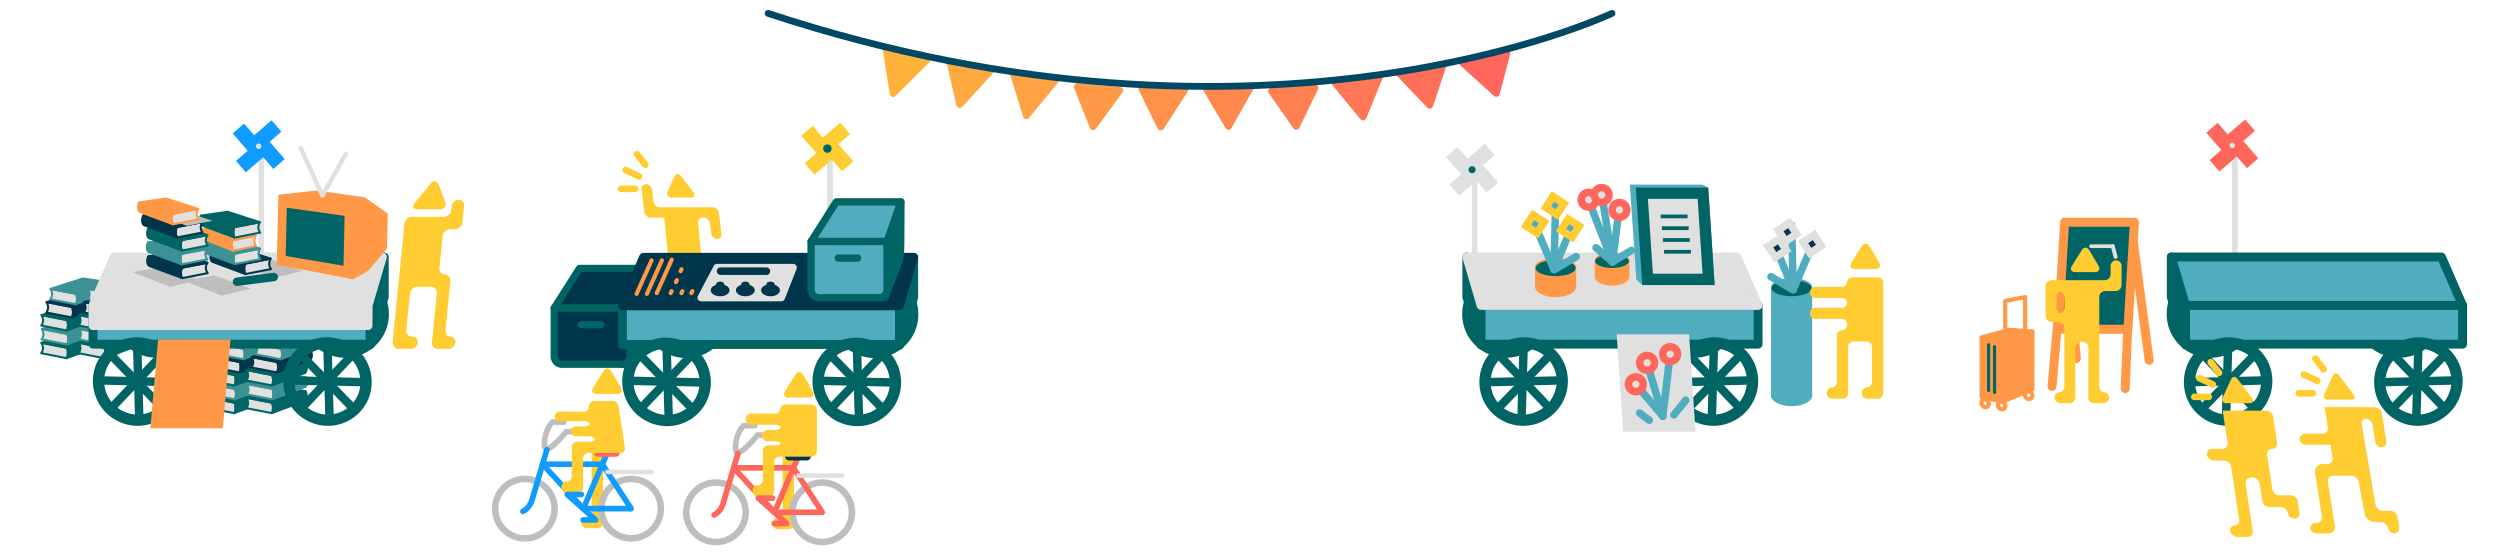 <svg id="圖層_1" data-name="圖層 1" xmlns="http://www.w3.org/2000/svg" viewBox="0 0 1327.23 295.74"><defs><style>.cls-1{fill:#ff665c;}.cls-1,.cls-45,.cls-47,.cls-62,.cls-64{stroke:#ff665c;}.cls-1,.cls-10,.cls-11,.cls-13,.cls-14,.cls-15,.cls-16,.cls-19,.cls-2,.cls-20,.cls-21,.cls-22,.cls-23,.cls-24,.cls-25,.cls-26,.cls-28,.cls-29,.cls-3,.cls-30,.cls-31,.cls-32,.cls-33,.cls-34,.cls-37,.cls-39,.cls-4,.cls-40,.cls-41,.cls-42,.cls-44,.cls-46,.cls-47,.cls-5,.cls-51,.cls-52,.cls-53,.cls-54,.cls-55,.cls-56,.cls-57,.cls-58,.cls-59,.cls-6,.cls-60,.cls-61,.cls-62,.cls-63,.cls-64,.cls-65,.cls-7,.cls-8,.cls-9{stroke-linecap:round;}.cls-1,.cls-10,.cls-11,.cls-13,.cls-14,.cls-15,.cls-16,.cls-17,.cls-19,.cls-2,.cls-20,.cls-21,.cls-22,.cls-23,.cls-25,.cls-26,.cls-29,.cls-3,.cls-30,.cls-31,.cls-32,.cls-33,.cls-34,.cls-35,.cls-37,.cls-39,.cls-4,.cls-40,.cls-41,.cls-42,.cls-44,.cls-45,.cls-5,.cls-50,.cls-53,.cls-54,.cls-55,.cls-56,.cls-59,.cls-6,.cls-60,.cls-61,.cls-62,.cls-63,.cls-64,.cls-65,.cls-7,.cls-8,.cls-9{stroke-linejoin:round;}.cls-1,.cls-10,.cls-11,.cls-2,.cls-5,.cls-7,.cls-8,.cls-9{stroke-width:3.62px;}.cls-2{fill:#ff6f58;stroke:#ff6f58;}.cls-3{fill:#f75;stroke:#f75;stroke-width:3.62px;}.cls-4{fill:#ff8051;stroke:#ff8051;}.cls-4,.cls-6{stroke-width:3.62px;}.cls-5{fill:#ff884e;stroke:#ff884e;}.cls-6{fill:#ff914a;stroke:#ff914a;}.cls-15,.cls-40,.cls-42,.cls-43,.cls-54,.cls-7{fill:#ff9947;}.cls-24,.cls-39,.cls-40,.cls-41,.cls-42,.cls-53,.cls-54,.cls-56,.cls-7{stroke:#ff9947;}.cls-8{fill:#ffa243;stroke:#ffa243;}.cls-9{fill:#ffaa40;stroke:#ffaa40;}.cls-10{fill:#ffb33c;stroke:#ffb33c;}.cls-11,.cls-17,.cls-19,.cls-20,.cls-24,.cls-28,.cls-35,.cls-44,.cls-45,.cls-46,.cls-49,.cls-50,.cls-53,.cls-55,.cls-57,.cls-58,.cls-59,.cls-60,.cls-61,.cls-62,.cls-63,.cls-64,.cls-65{fill:none;}.cls-11{stroke:#004864;}.cls-12{fill:#ffcd32;}.cls-13,.cls-18,.cls-21,.cls-30,.cls-56{fill:#006464;}.cls-13,.cls-14,.cls-15,.cls-19,.cls-20,.cls-21,.cls-22,.cls-26,.cls-29,.cls-30,.cls-49,.cls-55{stroke:#006464;}.cls-13,.cls-14,.cls-15,.cls-26{stroke-width:3.86px;}.cls-14,.cls-16,.cls-23,.cls-27,.cls-34,.cls-52{fill:#00364b;}.cls-16,.cls-25,.cls-37,.cls-44,.cls-50,.cls-52,.cls-57,.cls-58,.cls-63{stroke:#e0e0e0;}.cls-16,.cls-59,.cls-61,.cls-64{stroke-width:3px;}.cls-17,.cls-51{stroke:#ffcd32;}.cls-17,.cls-35,.cls-45,.cls-50{stroke-linecap:square;stroke-width:8px;}.cls-19{stroke-width:5.97px;}.cls-20{stroke-width:4.48px;}.cls-21,.cls-22,.cls-23,.cls-37{stroke-width:4.73px;}.cls-22,.cls-26,.cls-48,.cls-51{fill:#50adc0;}.cls-23,.cls-28,.cls-33,.cls-34,.cls-65{stroke:#00364b;}.cls-24,.cls-28,.cls-46,.cls-47,.cls-49,.cls-51,.cls-52,.cls-57,.cls-58{stroke-miterlimit:10;}.cls-24{stroke-width:2.21px;}.cls-25,.cls-29,.cls-31,.cls-33,.cls-36,.cls-37,.cls-39,.cls-41,.cls-47{fill:#e0e0e0;}.cls-25{stroke-width:3.88px;}.cls-28,.cls-46,.cls-47,.cls-51,.cls-52{stroke-width:4px;}.cls-29,.cls-30,.cls-31,.cls-32,.cls-33,.cls-34,.cls-41,.cls-42{stroke-width:1.1px;}.cls-31,.cls-32{stroke:#3c9195;}.cls-32{fill:#3c9195;}.cls-35,.cls-61{stroke:#0f9bff;}.cls-38{fill:#bebebe;}.cls-39,.cls-40{stroke-width:1.05px;}.cls-44{stroke-width:2.42px;}.cls-46{stroke:#50adc0;}.cls-49,.cls-58{stroke-width:2px;}.cls-53{stroke-width:2.23px;}.cls-54{stroke-width:2.29px;}.cls-55{stroke-width:1.7px;}.cls-56{stroke-width:4.77px;}.cls-57{stroke-width:2.12px;}.cls-59,.cls-60{stroke:#bebebe;}.cls-60{stroke-width:3.49px;}.cls-62,.cls-65{stroke-width:4.24px;}.cls-63{stroke-width:2.42px;}</style></defs><title>Rethink Taiwan_Landing page animation 4</title><polygon class="cls-1" points="800.03 28.13 794.39 49.59 776.55 33.45 800.03 28.13"/><polygon class="cls-2" points="766.08 34.75 759.03 55.86 742.76 38.87 766.08 34.75"/><polygon class="cls-3" points="732.14 41.38 723.66 62.14 708.96 44.29 732.14 41.38"/><polygon class="cls-4" points="698.06 46.68 688.17 67.09 675.03 48.38 698.06 46.68"/><polygon class="cls-5" points="663.5 47.05 652.19 67.1 640.62 47.55 663.5 47.05"/><polygon class="cls-6" points="628.95 47.77 616.22 67.47 606.21 47.06 628.95 47.77"/><polygon class="cls-7" points="594.47 47.95 580.32 67.3 571.88 46.04 594.47 47.95"/><polygon class="cls-8" points="560.49 42.42 544.92 61.42 538.05 39.3 560.49 42.42"/><polygon class="cls-9" points="526.52 36.89 509.53 55.53 504.23 32.57 526.52 36.89"/><polygon class="cls-10" points="492.55 31.36 474.14 49.65 470.4 25.83 492.55 31.36"/><path class="cls-11" d="M855.78,7.1s-183.13,87.26-448,0"/><path class="cls-12" d="M357.9,93.89c.82-1.83,2.47-2,3.68-.42l6.48,8.55c1.21,1.59.56,2.9-1.44,2.9h-10a2.19,2.19,0,0,1-2.15-3.32Z"/><path class="cls-12" d="M352.64,115.54H345.4a3.5,3.5,0,0,1-3.38-3l-1.43-11.8a2.51,2.51,0,0,1,2.39-3,3.4,3.4,0,0,1,3.15,3L347,107a3.55,3.55,0,0,0,3.41,3h27.86a3.51,3.51,0,0,1,3.39,3l1.34,10.87a2.48,2.48,0,0,1-2.31,3,3.37,3.37,0,0,1-3.08-3l-.72-5.37a3.55,3.55,0,0,0-3.42-3h-.14a2.68,2.68,0,0,0-2.72,3L376,172.44a2.68,2.68,0,0,1-2.72,3h-5.22a3.3,3.3,0,0,1-3.31-2.75,2.5,2.5,0,0,1,2.59-2.75,2.62,2.62,0,0,0,2.57-3l-2.16-21a3.43,3.43,0,0,0-3.33-3h-5.9a2.68,2.68,0,0,0-2.71,3L358,166.92c.17,1.65.43,4.24.58,5.76a2.58,2.58,0,0,1-2.75,2.75h-4.43a3.28,3.28,0,0,1-3.29-2.75,2.35,2.35,0,0,1,2.21-2.75c1.36,0,2.34-1.35,2.18-3l-2.68-26.45a2.57,2.57,0,0,1,2.45-3h2.58"/><path class="cls-12" d="M342.58,89.27A1.76,1.76,0,0,0,344,86.43l-4.32-5.54A1.76,1.76,0,1,0,336.87,83l4.32,5.54A1.75,1.75,0,0,0,342.58,89.27Z"/><path class="cls-12" d="M339.3,95.43a1.76,1.76,0,0,0,.75-3.34l-7.31-3.46a1.76,1.76,0,0,0-1.5,3.17l7.31,3.46A1.75,1.75,0,0,0,339.3,95.43Z"/><path class="cls-12" d="M329.6,102H337a1.76,1.76,0,1,0,0-3.51h-7.4a1.76,1.76,0,0,0,0,3.51Z"/><path class="cls-13" d="M334.55,163.55l-4.29,29.83h3.17l6.18-16c2-5,2.2-6.92,2.2-13.8l.1-21Z"/><polygon class="cls-14" points="341.91 142.51 307.63 142.51 294.24 163.55 334.55 163.55 341.91 142.51"/><path class="cls-14" d="M334.55,163.55H294.24v25.68a4.15,4.15,0,0,0,4.15,4.15h31.88a4.29,4.29,0,0,0,4.29-4.29Z"/><line class="cls-15" x1="308.63" y1="172.37" x2="318.94" y2="172.37"/><line class="cls-16" x1="440.64" y1="136.6" x2="440.64" y2="79.57"/><line class="cls-17" x1="439.25" y1="76.27" x2="445.66" y2="70.73"/><line class="cls-17" x1="436.62" y1="78.9" x2="431.08" y2="72.5"/><line class="cls-17" x1="439.25" y1="81.53" x2="432.85" y2="87.07"/><line class="cls-17" x1="441.88" y1="78.9" x2="447.42" y2="85.31"/><circle class="cls-18" cx="439.25" cy="78.9" r="2.24"/><path class="cls-19" d="M482.86,175a20.34,20.34,0,0,1-27,10.26,20.72,20.72,0,0,1-10.65-27.13,20.34,20.34,0,0,1,27-10.26A20.72,20.72,0,0,1,482.86,175Z"/><line class="cls-20" x1="449.53" y1="151.9" x2="478.33" y2="181.51"/><line class="cls-20" x1="449.87" y1="181.15" x2="476.91" y2="152.73"/><line class="cls-20" x1="443.47" y1="165.97" x2="484.57" y2="166.94"/><line class="cls-20" x1="463.99" y1="146.08" x2="465.19" y2="187.09"/><path class="cls-19" d="M382.85,175a20.34,20.34,0,0,1-27,10.26,20.72,20.72,0,0,1-10.65-27.13,20.34,20.34,0,0,1,27-10.26A20.72,20.72,0,0,1,382.85,175Z"/><line class="cls-20" x1="349.51" y1="151.9" x2="378.32" y2="181.51"/><line class="cls-20" x1="349.86" y1="181.15" x2="376.89" y2="152.73"/><line class="cls-20" x1="343.46" y1="165.97" x2="384.55" y2="166.94"/><line class="cls-20" x1="363.97" y1="146.08" x2="365.17" y2="187.09"/><polygon class="cls-21" points="477.5 162.88 485.07 136.6 485.07 157.84 477.5 183.28 477.5 162.88"/><rect class="cls-22" x="330.45" y="162.31" width="147.05" height="20.57"/><polygon class="cls-23" points="477.5 162.31 330.45 162.31 341.65 136.6 485.07 136.6 477.5 162.31"/><path class="cls-19" d="M473.73,211.17a20.34,20.34,0,0,1-27,10.26A20.72,20.72,0,0,1,436,194.3a20.34,20.34,0,0,1,27-10.26A20.72,20.72,0,0,1,473.73,211.17Z"/><line class="cls-20" x1="440.4" y1="188.04" x2="469.2" y2="217.64"/><line class="cls-20" x1="440.74" y1="217.29" x2="467.78" y2="188.87"/><line class="cls-20" x1="434.34" y1="202.11" x2="475.44" y2="203.08"/><line class="cls-20" x1="454.86" y1="182.22" x2="456.06" y2="223.22"/><path class="cls-19" d="M372.72,211.17a20.34,20.34,0,0,1-27,10.26A20.72,20.72,0,0,1,335,194.3a20.34,20.34,0,0,1,27-10.26A20.72,20.72,0,0,1,372.72,211.17Z"/><line class="cls-20" x1="339.38" y1="188.04" x2="368.19" y2="217.64"/><line class="cls-20" x1="339.73" y1="217.29" x2="366.76" y2="188.87"/><line class="cls-20" x1="333.32" y1="202.11" x2="374.42" y2="203.08"/><line class="cls-20" x1="353.84" y1="182.22" x2="355.04" y2="223.22"/><line class="cls-24" x1="337.97" y1="156" x2="345.91" y2="138.25"/><line class="cls-24" x1="343.45" y1="156" x2="351.39" y2="138.25"/><line class="cls-24" x1="348.66" y1="155.62" x2="356.6" y2="137.87"/><line class="cls-24" x1="356.07" y1="155.62" x2="356.54" y2="154.55"/><line class="cls-24" x1="361.33" y1="143.98" x2="361.81" y2="142.91"/><line class="cls-24" x1="361.78" y1="155.62" x2="362.26" y2="154.55"/><line class="cls-24" x1="358.85" y1="149.78" x2="359.32" y2="148.72"/><line class="cls-24" x1="367.05" y1="155.62" x2="367.53" y2="154.55"/><polygon class="cls-25" points="414.8 158.03 372.2 158.03 380.65 142.01 421.1 142.01 414.8 158.03"/><path class="cls-13" d="M470.9,128.21,466.62,158h3.17L476,142c2-5,2.2-6.92,2.2-13.8l.1-21Z"/><polygon class="cls-26" points="478.26 107.17 443.98 107.17 430.59 128.21 470.9 128.21 478.26 107.17"/><path class="cls-26" d="M470.9,128.21H430.59v25.68a4.15,4.15,0,0,0,4.15,4.15h31.88a4.29,4.29,0,0,0,4.29-4.29Z"/><line class="cls-15" x1="444.98" y1="137.02" x2="455.29" y2="137.02"/><ellipse class="cls-27" cx="382.32" cy="154.1" rx="5" ry="3.19"/><ellipse class="cls-27" cx="382.32" cy="150.91" rx="2.19" ry="1.4"/><ellipse class="cls-27" cx="395.69" cy="154.1" rx="5" ry="3.19"/><ellipse class="cls-27" cx="395.69" cy="150.91" rx="2.19" ry="1.4"/><ellipse class="cls-27" cx="409.07" cy="154.1" rx="5" ry="3.19"/><ellipse class="cls-27" cx="409.07" cy="150.91" rx="2.19" ry="1.4"/><line class="cls-28" x1="382.54" y1="143.94" x2="406.88" y2="143.98"/><path class="cls-29" d="M124.39,219.32l-13.51-2.63a5.1,5.1,0,0,0,.95-2.62,6.49,6.49,0,0,0-.79-2.9l13.51,2.63a7.94,7.94,0,0,1,.49,3.29C125,219.17,124.39,219.32,124.39,219.32Z"/><path class="cls-30" d="M142.28,207.67l-17.74,6.12a7.62,7.62,0,0,1,.5,2.89,5.9,5.9,0,0,1-.66,2.64l17.75-6.61a3.52,3.52,0,0,0,.83-2.4,4.4,4.4,0,0,0-.68-2.63"/><polygon class="cls-30" points="111.04 211.16 128.11 205.63 142.28 207.67 124.55 213.79 111.04 211.16"/><path class="cls-31" d="M124.6,212l-13.51-2.63a5.1,5.1,0,0,0,.95-2.62,6.49,6.49,0,0,0-.79-2.9l13.51,2.63a7.94,7.94,0,0,1,.49,3.29C125.18,211.84,124.6,212,124.6,212Z"/><path class="cls-32" d="M142.49,200.34l-17.74,6.12a7.62,7.62,0,0,1,.5,2.89,5.9,5.9,0,0,1-.66,2.64l17.75-6.61a3.52,3.52,0,0,0,.83-2.4,4.4,4.4,0,0,0-.68-2.63"/><polygon class="cls-32" points="111.25 203.83 128.32 198.31 142.49 200.34 124.75 206.46 111.25 203.83"/><path class="cls-29" d="M124.43,204.63,110.92,202a5.1,5.1,0,0,0,.95-2.62,6.49,6.49,0,0,0-.79-2.9l13.51,2.63a7.94,7.94,0,0,1,.49,3.29C125,204.48,124.43,204.63,124.43,204.63Z"/><path class="cls-30" d="M142.32,193l-17.74,6.12a7.62,7.62,0,0,1,.5,2.89,5.9,5.9,0,0,1-.66,2.64L142.18,198a3.52,3.52,0,0,0,.83-2.4,4.4,4.4,0,0,0-.68-2.63"/><polygon class="cls-30" points="111.08 196.47 128.15 190.95 142.32 192.98 124.58 199.1 111.08 196.47"/><path class="cls-33" d="M127.09,197.72l-13.51-2.63a5.1,5.1,0,0,0,.95-2.62,6.49,6.49,0,0,0-.79-2.9l13.51,2.63a7.94,7.94,0,0,1,.49,3.29C127.68,197.57,127.09,197.72,127.09,197.72Z"/><path class="cls-34" d="M145,186.07l-17.74,6.12a7.62,7.62,0,0,1,.5,2.89,5.9,5.9,0,0,1-.66,2.64l17.75-6.61a3.52,3.52,0,0,0,.83-2.4,4.4,4.4,0,0,0-.68-2.63"/><polygon class="cls-34" points="113.74 189.56 130.81 184.03 144.99 186.07 127.25 192.19 113.74 189.56"/><path class="cls-31" d="M129.22,190.71l-13.51-2.63a5.1,5.1,0,0,0,.95-2.62,6.49,6.49,0,0,0-.79-2.9l13.51,2.63a7.94,7.94,0,0,1,.49,3.29C129.81,190.57,129.22,190.71,129.22,190.71Z"/><path class="cls-32" d="M147.12,179.07l-17.74,6.12a7.62,7.62,0,0,1,.5,2.89,5.9,5.9,0,0,1-.66,2.64L147,184.1a3.52,3.52,0,0,0,.83-2.4,4.4,4.4,0,0,0-.68-2.63"/><polygon class="cls-32" points="115.87 182.56 132.94 177.03 147.12 179.07 129.38 185.19 115.87 182.56"/><path class="cls-29" d="M144.26,219.32l-13.51-2.63a5.1,5.1,0,0,0,.95-2.62,6.49,6.49,0,0,0-.79-2.9l13.51,2.63a7.94,7.94,0,0,1,.49,3.29C144.85,219.17,144.26,219.32,144.26,219.32Z"/><path class="cls-30" d="M162.15,207.67l-17.74,6.12a7.62,7.62,0,0,1,.5,2.89,5.9,5.9,0,0,1-.66,2.64L162,212.71a3.52,3.52,0,0,0,.83-2.4,4.4,4.4,0,0,0-.68-2.63"/><polygon class="cls-30" points="130.91 211.16 147.98 205.63 162.15 207.67 144.41 213.79 130.91 211.16"/><path class="cls-31" d="M144.47,212,131,209.35a5.1,5.1,0,0,0,.95-2.62,6.49,6.49,0,0,0-.79-2.9l13.51,2.63a7.94,7.94,0,0,1,.49,3.29C145.05,211.84,144.47,212,144.47,212Z"/><path class="cls-32" d="M162.36,200.34l-17.74,6.12a7.62,7.62,0,0,1,.5,2.89,5.9,5.9,0,0,1-.66,2.64l17.75-6.61A3.52,3.52,0,0,0,163,203a4.4,4.4,0,0,0-.68-2.63"/><polygon class="cls-32" points="131.12 203.83 148.19 198.31 162.36 200.34 144.62 206.46 131.12 203.83"/><path class="cls-29" d="M144.3,204.63,130.79,202a5.1,5.1,0,0,0,.95-2.62,6.49,6.49,0,0,0-.79-2.9l13.51,2.63a7.94,7.94,0,0,1,.49,3.29C144.89,204.48,144.3,204.63,144.3,204.63Z"/><path class="cls-30" d="M162.19,193l-17.74,6.12A7.62,7.62,0,0,1,145,202a5.9,5.9,0,0,1-.66,2.64L162,198a3.52,3.52,0,0,0,.83-2.4,4.4,4.4,0,0,0-.68-2.63"/><polygon class="cls-30" points="130.95 196.47 148.02 190.95 162.19 192.98 144.46 199.1 130.95 196.47"/><path class="cls-33" d="M147,197.72l-13.51-2.63a5.1,5.1,0,0,0,.95-2.62,6.49,6.49,0,0,0-.79-2.9l13.51,2.63a7.94,7.94,0,0,1,.49,3.29C147.55,197.57,147,197.72,147,197.72Z"/><path class="cls-34" d="M164.86,186.07l-17.74,6.12a7.62,7.62,0,0,1,.5,2.89,5.9,5.9,0,0,1-.66,2.64l17.75-6.61a3.52,3.52,0,0,0,.83-2.4,4.4,4.4,0,0,0-.68-2.63"/><polygon class="cls-34" points="133.61 189.56 150.68 184.03 164.86 186.07 147.12 192.19 133.61 189.56"/><path class="cls-31" d="M149.09,190.71l-13.51-2.63a5.1,5.1,0,0,0,.95-2.62,6.49,6.49,0,0,0-.79-2.9l13.51,2.63a7.94,7.94,0,0,1,.49,3.29C149.68,190.57,149.09,190.71,149.09,190.71Z"/><path class="cls-32" d="M167,179.07l-17.74,6.12a7.62,7.62,0,0,1,.5,2.89,5.9,5.9,0,0,1-.66,2.64l17.75-6.61a3.52,3.52,0,0,0,.83-2.4,4.4,4.4,0,0,0-.68-2.63"/><polygon class="cls-32" points="135.74 182.56 152.81 177.03 166.99 179.07 149.25 185.19 135.74 182.56"/><path class="cls-29" d="M35.39,190.14l-13.51-2.63a5.1,5.1,0,0,0,.95-2.62A6.49,6.49,0,0,0,22,182l13.51,2.63A7.94,7.94,0,0,1,36,187.9C36,190,35.39,190.14,35.39,190.14Z"/><path class="cls-30" d="M53.29,178.49l-17.74,6.12a7.62,7.62,0,0,1,.5,2.89,5.9,5.9,0,0,1-.66,2.64l17.75-6.61a3.52,3.52,0,0,0,.83-2.4,4.4,4.4,0,0,0-.68-2.63"/><polygon class="cls-30" points="22.04 181.98 39.11 176.46 53.28 178.49 35.55 184.62 22.04 181.98"/><path class="cls-31" d="M35.6,182.81l-13.51-2.63a5.1,5.1,0,0,0,.95-2.62,6.49,6.49,0,0,0-.79-2.9l13.51,2.63a7.94,7.94,0,0,1,.49,3.29C36.19,182.67,35.6,182.81,35.6,182.81Z"/><path class="cls-32" d="M53.49,171.16l-17.74,6.12a7.62,7.62,0,0,1,.5,2.89,5.9,5.9,0,0,1-.66,2.64l17.75-6.61a3.52,3.52,0,0,0,.83-2.4,4.4,4.4,0,0,0-.68-2.63"/><polygon class="cls-32" points="22.25 174.65 39.32 169.13 53.49 171.16 35.76 177.29 22.25 174.65"/><path class="cls-29" d="M35.43,175.45l-13.51-2.63a5.1,5.1,0,0,0,.95-2.62,6.49,6.49,0,0,0-.79-2.9l13.51,2.63a7.94,7.94,0,0,1,.49,3.29C36,175.31,35.43,175.45,35.43,175.45Z"/><path class="cls-30" d="M53.33,163.81l-17.74,6.12a7.62,7.62,0,0,1,.5,2.89,5.9,5.9,0,0,1-.66,2.64l17.75-6.61a3.52,3.52,0,0,0,.83-2.4,4.4,4.4,0,0,0-.68-2.63"/><polygon class="cls-30" points="22.08 167.29 39.15 161.77 53.33 163.81 35.59 169.93 22.08 167.29"/><path class="cls-33" d="M38.09,168.54l-13.51-2.63a5.1,5.1,0,0,0,.95-2.62,6.49,6.49,0,0,0-.79-2.9L38.25,163a7.94,7.94,0,0,1,.49,3.29C38.68,168.4,38.09,168.54,38.09,168.54Z"/><path class="cls-34" d="M56,156.89,38.25,163a7.62,7.62,0,0,1,.5,2.89,5.9,5.9,0,0,1-.66,2.64l17.75-6.61a3.52,3.52,0,0,0,.83-2.4,4.4,4.4,0,0,0-.68-2.63"/><polygon class="cls-34" points="24.74 160.38 41.81 154.86 55.99 156.89 38.25 163.01 24.74 160.38"/><path class="cls-31" d="M40.22,161.54,26.71,158.9a5.1,5.1,0,0,0,.95-2.62,6.49,6.49,0,0,0-.79-2.9L40.38,156a7.94,7.94,0,0,1,.49,3.29C40.81,161.39,40.22,161.54,40.22,161.54Z"/><path class="cls-32" d="M58.12,149.89,40.38,156a7.62,7.62,0,0,1,.5,2.89,5.9,5.9,0,0,1-.66,2.64L58,154.93a3.52,3.52,0,0,0,.83-2.4,4.4,4.4,0,0,0-.68-2.63"/><polygon class="cls-32" points="26.87 153.38 43.94 147.86 58.12 149.89 40.38 156.01 26.87 153.38"/><path class="cls-29" d="M55.26,190.14l-13.51-2.63a5.1,5.1,0,0,0,.95-2.62,6.49,6.49,0,0,0-.79-2.9l13.51,2.63a7.94,7.94,0,0,1,.49,3.29C55.85,190,55.26,190.14,55.26,190.14Z"/><path class="cls-30" d="M73.16,178.49l-17.74,6.12a7.62,7.62,0,0,1,.5,2.89,5.9,5.9,0,0,1-.66,2.64L73,183.53a3.52,3.52,0,0,0,.83-2.4,4.4,4.4,0,0,0-.68-2.63"/><polygon class="cls-30" points="41.91 181.98 58.98 176.46 73.16 178.49 55.42 184.62 41.91 181.98"/><path class="cls-31" d="M55.47,182.81,42,180.18a5.1,5.1,0,0,0,.95-2.62,6.49,6.49,0,0,0-.79-2.9l13.51,2.63a7.94,7.94,0,0,1,.49,3.29C56.06,182.67,55.47,182.81,55.47,182.81Z"/><path class="cls-32" d="M73.36,171.16l-17.74,6.12a7.62,7.62,0,0,1,.5,2.89,5.9,5.9,0,0,1-.66,2.64l17.75-6.61a3.52,3.52,0,0,0,.83-2.4,4.4,4.4,0,0,0-.68-2.63"/><polygon class="cls-32" points="42.12 174.65 59.19 169.13 73.36 171.16 55.63 177.29 42.12 174.65"/><path class="cls-29" d="M55.3,175.45l-13.51-2.63a5.1,5.1,0,0,0,.95-2.62,6.49,6.49,0,0,0-.79-2.9l13.51,2.63a7.94,7.94,0,0,1,.49,3.29C55.89,175.31,55.3,175.45,55.3,175.45Z"/><path class="cls-30" d="M73.2,163.81l-17.74,6.12a7.62,7.62,0,0,1,.5,2.89,5.9,5.9,0,0,1-.66,2.64l17.75-6.61a3.52,3.52,0,0,0,.83-2.4,4.4,4.4,0,0,0-.68-2.63"/><polygon class="cls-30" points="41.95 167.29 59.02 161.77 73.19 163.81 55.46 169.93 41.95 167.29"/><path class="cls-33" d="M58,168.54l-13.51-2.63a5.1,5.1,0,0,0,.95-2.62,6.49,6.49,0,0,0-.79-2.9L58.12,163a7.94,7.94,0,0,1,.49,3.29C58.55,168.4,58,168.54,58,168.54Z"/><path class="cls-34" d="M75.86,156.89,58.12,163a7.62,7.62,0,0,1,.5,2.89,5.9,5.9,0,0,1-.66,2.64l17.75-6.61a3.52,3.52,0,0,0,.83-2.4,4.4,4.4,0,0,0-.68-2.63"/><polygon class="cls-34" points="44.61 160.38 61.68 154.86 75.86 156.89 58.12 163.01 44.61 160.38"/><path class="cls-31" d="M60.09,161.54,46.58,158.9a5.1,5.1,0,0,0,.95-2.62,6.49,6.49,0,0,0-.79-2.9L60.25,156a7.94,7.94,0,0,1,.49,3.29C60.68,161.39,60.09,161.54,60.09,161.54Z"/><path class="cls-32" d="M78,149.89,60.25,156a7.62,7.62,0,0,1,.5,2.89,5.9,5.9,0,0,1-.66,2.64l17.75-6.61a3.52,3.52,0,0,0,.83-2.4,4.4,4.4,0,0,0-.68-2.63"/><polygon class="cls-32" points="46.74 153.38 63.81 147.86 77.99 149.89 60.25 156.01 46.74 153.38"/><line class="cls-16" x1="138.72" y1="136.35" x2="138.72" y2="78.32"/><line class="cls-35" x1="137.33" y1="75.03" x2="143.73" y2="69.49"/><line class="cls-35" x1="134.7" y1="77.66" x2="129.16" y2="71.25"/><line class="cls-35" x1="137.33" y1="80.29" x2="130.92" y2="85.83"/><line class="cls-35" x1="139.96" y1="77.66" x2="145.5" y2="84.06"/><circle class="cls-36" cx="137.33" cy="77.66" r="1.45"/><path class="cls-19" d="M201.8,174.86a20.34,20.34,0,0,1-27,10.26A20.72,20.72,0,0,1,164.11,158a20.34,20.34,0,0,1,27-10.26A20.72,20.72,0,0,1,201.8,174.86Z"/><line class="cls-20" x1="168.47" y1="151.73" x2="197.27" y2="181.34"/><line class="cls-20" x1="168.81" y1="180.99" x2="195.85" y2="152.56"/><line class="cls-20" x1="162.41" y1="165.81" x2="203.51" y2="166.77"/><line class="cls-20" x1="182.92" y1="145.91" x2="184.13" y2="186.92"/><path class="cls-19" d="M101.78,174.86a20.34,20.34,0,0,1-27,10.26A20.72,20.72,0,0,1,64.1,158a20.34,20.34,0,0,1,27-10.26A20.72,20.72,0,0,1,101.78,174.86Z"/><line class="cls-20" x1="68.45" y1="151.73" x2="97.25" y2="181.34"/><line class="cls-20" x1="68.79" y1="180.99" x2="95.83" y2="152.56"/><line class="cls-20" x1="62.39" y1="165.81" x2="103.49" y2="166.77"/><line class="cls-20" x1="82.91" y1="145.91" x2="84.11" y2="186.92"/><polygon class="cls-21" points="196.43 162.71 204 136.43 204 157.67 196.43 183.11 196.43 162.71"/><rect class="cls-22" x="49.39" y="162.14" width="147.05" height="20.57"/><polygon class="cls-37" points="195.43 162.14 195.38 172.84 49.39 172.84 49.39 162.14 60.59 136.43 203 136.43 195.43 162.14"/><path class="cls-19" d="M192.67,211a20.34,20.34,0,0,1-27,10.26A20.72,20.72,0,0,1,155,194.13a20.34,20.34,0,0,1,27-10.26A20.72,20.72,0,0,1,192.67,211Z"/><line class="cls-20" x1="159.34" y1="187.87" x2="188.14" y2="217.48"/><line class="cls-20" x1="159.68" y1="217.12" x2="186.72" y2="188.7"/><line class="cls-20" x1="153.28" y1="201.94" x2="194.38" y2="202.91"/><line class="cls-20" x1="173.79" y1="182.05" x2="174.99" y2="223.06"/><path class="cls-19" d="M91.65,211a20.34,20.34,0,0,1-27,10.26A20.72,20.72,0,0,1,54,194.13a20.34,20.34,0,0,1,27-10.26A20.72,20.72,0,0,1,91.65,211Z"/><line class="cls-20" x1="58.32" y1="187.87" x2="87.12" y2="217.48"/><line class="cls-20" x1="58.66" y1="217.12" x2="85.7" y2="188.7"/><line class="cls-20" x1="52.26" y1="201.94" x2="93.36" y2="202.91"/><line class="cls-20" x1="72.78" y1="182.05" x2="73.98" y2="223.06"/><polygon class="cls-38" points="160.63 143.79 141.35 136.77 125.38 139.72 145.42 147.53 160.63 143.79"/><polygon class="cls-38" points="105.55 148.57 86.27 141.54 70.3 144.49 90.33 152.3 105.55 148.57"/><polygon class="cls-38" points="133.04 153.22 113.77 146.2 97.79 149.15 117.83 156.96 133.04 153.22"/><path class="cls-33" d="M96.74,147.67,110.24,145a5.1,5.1,0,0,1-.95-2.62,6.49,6.49,0,0,1,.79-2.9l-13.51,2.63a7.94,7.94,0,0,0-.49,3.29C96.15,147.53,96.74,147.67,96.74,147.67Z"/><path class="cls-34" d="M78.84,136l17.74,6.12a7.62,7.62,0,0,0-.5,2.89,5.9,5.9,0,0,0,.66,2.64L79,141.06a3.52,3.52,0,0,1-.83-2.4,4.4,4.4,0,0,1,.68-2.63"/><polygon class="cls-34" points="110.09 139.51 93.02 133.99 78.84 136.03 96.58 142.15 110.09 139.51"/><path class="cls-33" d="M130.34,145.48l13.51-2.63a5.1,5.1,0,0,1-.95-2.62,6.49,6.49,0,0,1,.79-2.9L130.18,140a7.94,7.94,0,0,0-.49,3.29C129.75,145.33,130.34,145.48,130.34,145.48Z"/><path class="cls-34" d="M112.44,133.83,130.18,140a7.62,7.62,0,0,0-.5,2.89,5.9,5.9,0,0,0,.66,2.64l-17.75-6.61a3.52,3.52,0,0,1-.83-2.4,4.4,4.4,0,0,1,.68-2.63"/><polygon class="cls-34" points="143.69 137.32 126.62 131.8 112.44 133.83 130.18 139.95 143.69 137.32"/><path class="cls-31" d="M124.71,140.19l13.51-2.63a5.1,5.1,0,0,1-.95-2.62,6.49,6.49,0,0,1,.79-2.9l-13.51,2.63a7.94,7.94,0,0,0-.49,3.29C124.12,140,124.71,140.19,124.71,140.19Z"/><path class="cls-32" d="M106.81,128.54l17.74,6.12a7.62,7.62,0,0,0-.5,2.89,5.9,5.9,0,0,0,.66,2.64L107,133.58a3.52,3.52,0,0,1-.83-2.4,4.4,4.4,0,0,1,.68-2.63"/><polygon class="cls-32" points="138.06 132.03 120.99 126.5 106.81 128.54 124.55 134.66 138.06 132.03"/><path class="cls-39" d="M123.62,133.1l12.29-2.57a5.31,5.31,0,0,1-.87-2.59,6.79,6.79,0,0,1,.71-2.86l-12.29,2.57a8.41,8.41,0,0,0-.44,3.25C123.08,133,123.62,133.1,123.62,133.1Z"/><path class="cls-40" d="M107.3,121.56l16.16,6.09a8.06,8.06,0,0,0-.45,2.85,6.23,6.23,0,0,0,.61,2.6l-16.17-6.57a3.66,3.66,0,0,1-.76-2.38,4.6,4.6,0,0,1,.62-2.6"/><polygon class="cls-40" points="135.75 125.07 120.2 119.58 107.31 121.56 123.46 127.64 135.75 125.07"/><path class="cls-29" d="M124.57,126.13l13.51-2.63a5.1,5.1,0,0,1-.95-2.62,6.49,6.49,0,0,1,.79-2.9l-13.51,2.63a7.94,7.94,0,0,0-.49,3.29C124,126,124.57,126.13,124.57,126.13Z"/><path class="cls-30" d="M106.67,114.48l17.74,6.12a7.62,7.62,0,0,0-.5,2.89,5.9,5.9,0,0,0,.66,2.64l-17.75-6.61a3.52,3.52,0,0,1-.83-2.4,4.4,4.4,0,0,1,.68-2.63"/><polygon class="cls-30" points="137.92 117.97 120.84 112.44 106.67 114.48 124.41 120.6 137.92 117.97"/><path class="cls-31" d="M96.53,140.35,110,137.71a5.1,5.1,0,0,1-.95-2.62,6.49,6.49,0,0,1,.79-2.9l-13.51,2.63a7.94,7.94,0,0,0-.49,3.29C95.94,140.2,96.53,140.35,96.53,140.35Z"/><path class="cls-32" d="M78.63,128.7l17.74,6.12a7.62,7.62,0,0,0-.5,2.89,5.9,5.9,0,0,0,.66,2.64l-17.75-6.61a3.52,3.52,0,0,1-.83-2.4,4.4,4.4,0,0,1,.68-2.63"/><polygon class="cls-32" points="109.88 132.19 92.81 126.66 78.63 128.7 96.37 134.82 109.88 132.19"/><path class="cls-29" d="M96.7,133l13.51-2.63a5.1,5.1,0,0,1-.95-2.62,6.49,6.49,0,0,1,.79-2.9l-13.51,2.63a7.94,7.94,0,0,0-.49,3.29C96.11,132.84,96.7,133,96.7,133Z"/><path class="cls-30" d="M78.8,121.34l17.74,6.12a7.62,7.62,0,0,0-.5,2.89A5.9,5.9,0,0,0,96.7,133l-17.75-6.61a3.52,3.52,0,0,1-.83-2.4,4.4,4.4,0,0,1,.68-2.63"/><polygon class="cls-30" points="110.05 124.83 92.98 119.31 78.8 121.34 96.54 127.46 110.05 124.83"/><path class="cls-33" d="M94,126.07l13.51-2.63a5.1,5.1,0,0,1-.95-2.62,6.49,6.49,0,0,1,.79-2.9l-13.51,2.63a7.94,7.94,0,0,0-.49,3.29C93.45,125.93,94,126.07,94,126.07Z"/><path class="cls-34" d="M76.14,114.43l17.74,6.12a7.62,7.62,0,0,0-.5,2.89,5.9,5.9,0,0,0,.66,2.64l-17.75-6.61a3.52,3.52,0,0,1-.83-2.4,4.4,4.4,0,0,1,.68-2.63"/><polygon class="cls-34" points="107.38 117.92 90.31 112.39 76.14 114.43 93.88 120.55 107.38 117.92"/><polygon class="cls-38" points="112.79 117.23 95.72 111.71 81.54 113.75 99.28 119.87 112.79 117.23"/><path class="cls-41" d="M91.9,119.07l13.51-2.63a5.1,5.1,0,0,1-.95-2.62,6.49,6.49,0,0,1,.79-2.9l-13.51,2.63a7.94,7.94,0,0,0-.49,3.29C91.31,118.93,91.9,119.07,91.9,119.07Z"/><path class="cls-42" d="M74,107.43l17.74,6.12a7.62,7.62,0,0,0-.5,2.89,5.9,5.9,0,0,0,.66,2.64l-17.75-6.61a3.52,3.52,0,0,1-.83-2.4,4.4,4.4,0,0,1,.68-2.63"/><polygon class="cls-42" points="105.25 110.91 88.18 105.39 74.01 107.42 91.75 113.55 105.25 110.91"/><polygon class="cls-43" points="79.84 227.41 118.28 227.41 122.36 180.24 83.92 180.24 79.84 227.41"/><polygon class="cls-43" points="205.87 113.37 205.45 131.93 195.55 143.69 187.51 148.31 146.94 140.51 147.77 103.39 167.89 101.14 193.57 104.71 205.87 113.37"/><polygon class="cls-18" points="182.94 114.58 152.25 110.3 151.68 135.9 182.35 141.08 182.94 114.58"/><polyline class="cls-44" points="183.67 81.65 171.16 103.83 159.7 78.79"/><line class="cls-20" x1="125.8" y1="149.56" x2="145.37" y2="147.06"/><path class="cls-12" d="M235,125.21a4.1,4.1,0,0,1,4-3.57h2.48a4.09,4.09,0,0,0,4-3.57l.9-8.52a3,3,0,0,0-2.9-3.57,4,4,0,0,0-3.67,3.57l-.22,2a4.12,4.12,0,0,1-4,3.57H218.67a4.06,4.06,0,0,0-3.95,3.57l-6.25,63a3.2,3.2,0,0,0,3.24,3.57h6.21a3.92,3.92,0,0,0,3.93-3.27,3,3,0,0,0-3.09-3.27,3.12,3.12,0,0,1-3.07-3.57l2-19.33a4.07,4.07,0,0,1,4-3.57h7a3.19,3.19,0,0,1,3.23,3.57l-1.93,19.3c-.2,2-.5,5-.68,6.85a3.07,3.07,0,0,0,3.27,3.28h5.27a3.9,3.9,0,0,0,3.91-3.28,2.79,2.79,0,0,0-2.63-3.28c-1.62,0-2.79-1.61-2.59-3.57l2.58-25.85a3.06,3.06,0,0,0-2.92-3.57,3,3,0,0,1-2.89-3.57Z"/><path class="cls-12" d="M228.59,97.45c1.5-1.84,3.44-1.54,4.3.68l3.5,9a2.76,2.76,0,0,1-2.76,4h-11.9c-2.38,0-3.1-1.51-1.59-3.35Z"/><line class="cls-16" x1="1186.48" y1="135.6" x2="1186.48" y2="77.9"/><line class="cls-45" x1="1185.09" y1="74.61" x2="1191.5" y2="69.06"/><line class="cls-45" x1="1182.46" y1="77.23" x2="1176.92" y2="70.83"/><line class="cls-45" x1="1185.09" y1="79.86" x2="1178.69" y2="85.41"/><line class="cls-45" x1="1187.72" y1="77.23" x2="1193.26" y2="83.64"/><circle class="cls-36" cx="1185.09" cy="77.23" r="1.45"/><path class="cls-19" d="M780.93,174.86a20.34,20.34,0,0,0,27,10.26A20.72,20.72,0,0,0,818.62,158a20.34,20.34,0,0,0-27-10.26A20.72,20.72,0,0,0,780.93,174.86Z"/><line class="cls-20" x1="814.27" y1="151.73" x2="785.46" y2="181.34"/><line class="cls-20" x1="813.93" y1="180.99" x2="786.89" y2="152.56"/><line class="cls-20" x1="820.33" y1="165.81" x2="779.23" y2="166.77"/><line class="cls-20" x1="799.81" y1="145.91" x2="798.61" y2="186.92"/><path class="cls-19" d="M881,174.86a20.34,20.34,0,0,0,27,10.26A20.72,20.72,0,0,0,918.64,158a20.34,20.34,0,0,0-27-10.26A20.72,20.72,0,0,0,881,174.86Z"/><line class="cls-20" x1="914.28" y1="151.73" x2="885.48" y2="181.34"/><line class="cls-20" x1="913.94" y1="180.99" x2="886.91" y2="152.56"/><line class="cls-20" x1="920.34" y1="165.81" x2="879.24" y2="166.77"/><line class="cls-20" x1="899.83" y1="145.91" x2="898.63" y2="186.92"/><polygon class="cls-21" points="786.3 162.71 778.73 136.43 778.73 157.67 786.3 183.11 786.3 162.71"/><rect class="cls-22" x="786.3" y="162.14" width="147.05" height="20.57"/><polygon class="cls-37" points="786.3 162.14 933.35 162.14 922.15 136.43 778.73 136.43 786.3 162.14"/><path class="cls-19" d="M790.07,211a20.34,20.34,0,0,0,27,10.26,20.72,20.72,0,0,0,10.65-27.13,20.34,20.34,0,0,0-27-10.26A20.72,20.72,0,0,0,790.07,211Z"/><line class="cls-20" x1="823.4" y1="187.87" x2="794.6" y2="217.48"/><line class="cls-20" x1="823.06" y1="217.12" x2="796.02" y2="188.7"/><line class="cls-20" x1="829.46" y1="201.94" x2="788.36" y2="202.91"/><line class="cls-20" x1="808.94" y1="182.05" x2="807.74" y2="223.06"/><path class="cls-19" d="M891.08,211a20.34,20.34,0,0,0,27,10.26,20.72,20.72,0,0,0,10.65-27.13,20.34,20.34,0,0,0-27-10.26A20.72,20.72,0,0,0,891.08,211Z"/><line class="cls-20" x1="924.42" y1="187.87" x2="895.61" y2="217.48"/><line class="cls-20" x1="924.07" y1="217.12" x2="897.04" y2="188.7"/><line class="cls-20" x1="930.47" y1="201.94" x2="889.38" y2="202.91"/><line class="cls-20" x1="909.96" y1="182.05" x2="908.76" y2="223.06"/><polygon class="cls-36" points="900.14 229.22 861.71 229.22 858.29 177.48 896.73 177.48 900.14 229.22"/><line class="cls-46" x1="882.76" y1="220.94" x2="874.43" y2="192.63"/><line class="cls-46" x1="886.68" y1="188.01" x2="882.76" y2="220.94"/><circle class="cls-47" cx="886.68" cy="188.01" r="3.92"/><line class="cls-46" x1="868.43" y1="204" x2="882.76" y2="220.94"/><circle class="cls-47" cx="874.43" cy="192.63" r="3.92"/><circle class="cls-47" cx="868.43" cy="204" r="3.92"/><line class="cls-46" x1="894.98" y1="212.47" x2="888.65" y2="220.27"/><line class="cls-46" x1="870.51" y1="219.27" x2="875.59" y2="223.08"/><path class="cls-19" d="M1154.94,174.86a20.34,20.34,0,0,0,27,10.26A20.72,20.72,0,0,0,1192.62,158a20.34,20.34,0,0,0-27-10.26A20.72,20.72,0,0,0,1154.94,174.86Z"/><line class="cls-20" x1="1188.27" y1="151.73" x2="1159.47" y2="181.34"/><line class="cls-20" x1="1187.93" y1="180.99" x2="1160.89" y2="152.56"/><line class="cls-20" x1="1194.33" y1="165.81" x2="1153.23" y2="166.77"/><line class="cls-20" x1="1173.81" y1="145.91" x2="1172.61" y2="186.92"/><path class="cls-19" d="M1255,174.86a20.34,20.34,0,0,0,27,10.26A20.72,20.72,0,0,0,1292.64,158a20.34,20.34,0,0,0-27-10.26A20.72,20.72,0,0,0,1255,174.86Z"/><line class="cls-20" x1="1288.29" y1="151.73" x2="1259.48" y2="181.34"/><line class="cls-20" x1="1287.94" y1="180.99" x2="1260.91" y2="152.56"/><line class="cls-20" x1="1294.35" y1="165.81" x2="1253.25" y2="166.77"/><line class="cls-20" x1="1273.83" y1="145.91" x2="1272.63" y2="186.92"/><polygon class="cls-21" points="1160.3 162.71 1152.73 136.43 1152.73 157.67 1160.3 183.11 1160.3 162.71"/><rect class="cls-22" x="1160.3" y="162.14" width="147.05" height="20.57"/><polygon class="cls-22" points="1160.3 162.14 1307.35 162.14 1296.15 136.43 1152.73 136.43 1160.3 162.14"/><path class="cls-19" d="M1164.07,211a20.34,20.34,0,0,0,27,10.26,20.72,20.72,0,0,0,10.65-27.13,20.34,20.34,0,0,0-27-10.26A20.72,20.72,0,0,0,1164.07,211Z"/><line class="cls-20" x1="1197.4" y1="187.87" x2="1168.6" y2="217.48"/><line class="cls-20" x1="1197.06" y1="217.12" x2="1170.02" y2="188.7"/><line class="cls-20" x1="1203.46" y1="201.94" x2="1162.36" y2="202.91"/><line class="cls-20" x1="1182.94" y1="182.05" x2="1181.74" y2="223.06"/><path class="cls-19" d="M1265.08,211a20.34,20.34,0,0,0,27,10.26,20.72,20.72,0,0,0,10.65-27.13,20.34,20.34,0,0,0-27-10.26A20.72,20.72,0,0,0,1265.08,211Z"/><line class="cls-20" x1="1298.42" y1="187.87" x2="1269.61" y2="217.48"/><line class="cls-20" x1="1298.08" y1="217.12" x2="1271.04" y2="188.7"/><line class="cls-20" x1="1304.48" y1="201.94" x2="1263.38" y2="202.91"/><line class="cls-20" x1="1283.96" y1="182.05" x2="1282.76" y2="223.06"/><polygon class="cls-48" points="910.3 151.32 871.86 151.32 868.69 148.32 865.28 98.02 903.71 98.02 906.88 99.59 910.3 151.32"/><polygon class="cls-36" points="874.67 148.32 871.65 102.59 904.07 102.59 907.09 148.32 874.67 148.32"/><path class="cls-18" d="M901.26,105.59l2.62,39.74H877.48l-2.62-39.74h26.41m5.62-6H868.45l3.42,51.74H910.3l-3.42-51.74Z"/><line class="cls-49" x1="881.65" y1="114.89" x2="895.9" y2="114.89"/><line class="cls-49" x1="882.25" y1="121.15" x2="896.5" y2="121.15"/><line class="cls-49" x1="882.84" y1="127.41" x2="897.09" y2="127.41"/><line class="cls-49" x1="883.44" y1="133.67" x2="897.69" y2="133.67"/><line class="cls-16" x1="782.9" y1="136.43" x2="782.9" y2="90.77"/><line class="cls-50" x1="781.5" y1="87.48" x2="787.91" y2="81.93"/><line class="cls-50" x1="778.87" y1="90.1" x2="773.33" y2="83.7"/><line class="cls-50" x1="781.5" y1="92.73" x2="775.1" y2="98.28"/><line class="cls-50" x1="784.13" y1="90.1" x2="789.67" y2="96.51"/><circle class="cls-18" cx="781.5" cy="90.1" r="1.87"/><ellipse class="cls-43" cx="855.82" cy="146.95" rx="9.21" ry="4.7"/><ellipse class="cls-43" cx="855.82" cy="138.13" rx="9.2" ry="3.99"/><rect class="cls-43" x="846.63" y="138.13" width="18.4" height="8.77"/><ellipse class="cls-18" cx="855.81" cy="138.66" rx="8.96" ry="3.59"/><line class="cls-46" x1="856.04" y1="139.02" x2="842.95" y2="105.18"/><line class="cls-46" x1="856.04" y1="139.02" x2="850.68" y2="105.18"/><line class="cls-46" x1="859.5" y1="111.44" x2="856.04" y2="139.02"/><circle class="cls-47" cx="859.75" cy="111.44" r="3.92"/><circle class="cls-47" cx="843.4" cy="106.05" r="3.92"/><circle class="cls-47" cx="850.31" cy="103.51" r="3.92"/><line class="cls-46" x1="866.06" y1="132.97" x2="856.04" y2="139.02"/><line class="cls-46" x1="847.32" y1="131.52" x2="856.04" y2="139.02"/><ellipse class="cls-43" cx="825.86" cy="152.18" rx="10.93" ry="5.58"/><ellipse class="cls-43" cx="825.86" cy="141.71" rx="10.91" ry="4.73"/><rect class="cls-43" x="814.95" y="141.71" width="21.82" height="10.4"/><ellipse class="cls-18" cx="825.85" cy="142.34" rx="10.63" ry="4.26"/><line class="cls-46" x1="824.99" y1="143.04" x2="816.47" y2="123.16"/><line class="cls-46" x1="824.99" y1="143.04" x2="825.86" y2="108.91"/><line class="cls-46" x1="833.52" y1="122.58" x2="824.99" y2="143.04"/><line class="cls-46" x1="836.79" y1="136.23" x2="825.43" y2="143.03"/><rect class="cls-51" x="811.46" y="115.46" width="6.98" height="6.98" transform="translate(197.25 -425.79) rotate(33.1)"/><rect class="cls-51" x="821.94" y="105.66" width="6.98" height="6.98" transform="translate(193.6 -433.1) rotate(33.1)"/><rect class="cls-51" x="830.03" y="117.66" width="6.98" height="6.98" transform="translate(201.46 -435.57) rotate(33.1)"/><ellipse class="cls-48" cx="951.15" cy="210.05" rx="10.93" ry="5.58"/><ellipse class="cls-48" cx="951.15" cy="152.39" rx="10.91" ry="4.73"/><rect class="cls-48" x="940.24" y="152.39" width="21.82" height="57.66" transform="translate(1902.3 362.44) rotate(-180)"/><ellipse class="cls-18" cx="951.16" cy="153.01" rx="10.63" ry="4.26"/><line class="cls-46" x1="952.03" y1="153.71" x2="960.54" y2="133.83"/><line class="cls-46" x1="952.03" y1="153.71" x2="951.15" y2="119.58"/><line class="cls-46" x1="943.5" y1="133.25" x2="952.03" y2="153.71"/><line class="cls-46" x1="940.22" y1="146.91" x2="951.59" y2="153.7"/><rect class="cls-52" x="958.57" y="126.13" width="6.98" height="6.98" transform="translate(1838.75 -287.25) rotate(146.9)"/><rect class="cls-52" x="948.1" y="116.34" width="6.98" height="6.98" transform="matrix(-0.84, 0.55, -0.55, -0.84, 1814.16, -299.52)"/><rect class="cls-52" x="940.01" y="128.33" width="6.98" height="6.98" transform="translate(1805.84 -273.06) rotate(146.9)"/><path class="cls-12" d="M988.44,130.67c1.16-1.85,3-1.82,4.11.07l5.07,8.67c1.1,1.88.22,3.42-2,3.42h-10.9c-2.18,0-3-1.51-1.85-3.36Z"/><path class="cls-12" d="M983.5,147.27a2.73,2.73,0,0,0-2.9,2.49,2.73,2.73,0,0,1-2.9,2.49H963.83a2.91,2.91,0,0,0-2.9,2.9v.2a2.91,2.91,0,0,0,2.9,2.9H977.7a2.56,2.56,0,1,1,0,5.08H963.83a2.91,2.91,0,0,0-2.9,2.9v.2a2.91,2.91,0,0,0,2.9,2.9H977.7a2.91,2.91,0,0,1,2.9,2.9v.14a2.82,2.82,0,0,1-2.71,2.9,2.82,2.82,0,0,0-2.71,2.9v24.59a2.82,2.82,0,0,1-2.7,2.9,2.82,2.82,0,0,0-2.7,2.9v.2a2.91,2.91,0,0,0,2.9,2.9h5.61a2.91,2.91,0,0,0,2.9-2.9V184.19a2.91,2.91,0,0,1,2.9-2.9h6.82a2.91,2.91,0,0,1,2.9,2.9v18.58a2.82,2.82,0,0,1-2.7,2.9,2.82,2.82,0,0,0-2.7,2.9v.2a2.91,2.91,0,0,0,2.9,2.9h5.61a2.91,2.91,0,0,0,2.9-2.9v-58.6a2.91,2.91,0,0,0-2.9-2.9Z"/><ellipse class="cls-53" cx="1062.64" cy="215.19" rx="1.86" ry="2.15" transform="translate(48.52 598.69) rotate(-32.16)"/><ellipse class="cls-53" cx="1053.86" cy="214.06" rx="1.86" ry="2.15" transform="translate(47.78 593.84) rotate(-32.16)"/><ellipse class="cls-53" cx="1076.96" cy="209.75" rx="1.86" ry="2.15" transform="translate(53.61 605.48) rotate(-32.16)"/><polygon class="cls-54" points="1063.06 213.17 1078.91 206.73 1078.91 176.04 1063.06 180.54 1063.06 213.17"/><polyline class="cls-54" points="1052.04 179.54 1063.06 180.54 1063.06 213.17 1052.04 210.69 1052.04 179.54"/><polygon class="cls-54" points="1078.91 176.04 1066.9 175.13 1052.04 179.09 1063.06 180.54 1078.91 176.04"/><line class="cls-55" x1="1058.88" y1="184.03" x2="1058.88" y2="208.35"/><line class="cls-55" x1="1055.74" y1="183.07" x2="1055.74" y2="207.29"/><polyline class="cls-53" points="1075.14 177.11 1075.14 157.73 1064.55 159.75 1064.55 180.34"/><line class="cls-56" x1="1131.71" y1="122.23" x2="1128.27" y2="206.3"/><line class="cls-56" x1="1096.7" y1="122.23" x2="1089.4" y2="205.15"/><line class="cls-56" x1="1131.71" y1="122.23" x2="1140.99" y2="191.31"/><line class="cls-56" x1="1096.7" y1="122.23" x2="1102.27" y2="190.4"/><polygon class="cls-56" points="1129.68 174.78 1092.64 174.78 1096.09 117.98 1133.13 117.98 1129.68 174.78"/><path class="cls-12" d="M1105.21,132.78c1.12-1.78,2.9-1.75,4,.06l4.88,8.34c1.06,1.81.21,3.29-1.89,3.29h-10.49c-2.1,0-2.9-1.45-1.78-3.23Z"/><path class="cls-12" d="M1123.39,138.21a3,3,0,0,0-2.89,3.17v4.2a3.18,3.18,0,0,1-3.17,3.17h-28.17a3.18,3.18,0,0,0-3.17,3.17v15.82a3.18,3.18,0,0,0,3.17,3.17h3.64a3.18,3.18,0,0,1,3.17,3.17v31a2.93,2.93,0,0,1-2.6,3.17,2.76,2.76,0,0,0-2.6,2.89,3,3,0,0,0,3.17,2.89h4.65a3,3,0,0,0,3.17-2.89V184.64a3.18,3.18,0,0,1,3.17-3.17h.6a3.18,3.18,0,0,1,3.17,3.17v26.52a3,3,0,0,0,3.17,2.89h4.65a3,3,0,0,0,3.17-2.89,2.76,2.76,0,0,0-2.6-2.89,2.93,2.93,0,0,1-2.6-3.17V157.69a3.18,3.18,0,0,1,3.17-3.17h5.49a3.18,3.18,0,0,0,3.17-3.17v-10A3,3,0,0,0,1123.39,138.21Zm-29.52,28c-1.15,0-2.1-1.42-2.1-3.17v-5c0-1.74.94-3.17,2.1-3.17s2.1,1.42,2.1,3.17v5C1096,164.77,1095,166.2,1093.87,166.2Z"/><line class="cls-57" x1="1123.15" y1="136.35" x2="1121.65" y2="130.71"/><line class="cls-58" x1="1110.15" y1="130.71" x2="1121.65" y2="130.71"/><path class="cls-59" d="M299.24,224.11h-6s-4.2,4-4.2,11.83,11.61-6.83,11.61-6.83H308"/><path class="cls-12" d="M320.11,237a2.91,2.91,0,0,0-2.91-2.91H317A2.91,2.91,0,0,0,314.1,237v34.47a2.82,2.82,0,0,1-2.71,2.91,2.82,2.82,0,0,0-2.71,2.91v.2a2.91,2.91,0,0,0,2.91,2.91h5.62a2.91,2.91,0,0,0,2.91-2.91V237Z"/><circle class="cls-60" cx="335.06" cy="270.03" r="15.78"/><line class="cls-61" x1="288.05" y1="246.44" x2="319.75" y2="246.44"/><line class="cls-61" x1="322.33" y1="240.55" x2="309.71" y2="270.03"/><line class="cls-62" x1="317.48" y1="240.4" x2="326.88" y2="240.4"/><polyline class="cls-61" points="288.05 246.44 309.71 270.03 335.06 270.03 319.75 246.44"/><line class="cls-63" x1="322.43" y1="250.55" x2="345.67" y2="250.55"/><path class="cls-12" d="M320.41,196.94c1.16-1.85,3-1.82,4.12.07l5.08,8.68c1.1,1.89.22,3.43-2,3.43H316.72c-2.18,0-3-1.51-1.86-3.36Z"/><path class="cls-12" d="M297.35,218.51a2.57,2.57,0,1,0,0,5.1h12.72c1.6,0,2.91.62,2.91,1.37s-1.31,1.37-2.91,1.37h-4a2.67,2.67,0,1,0,0,5.31h6.7c1.6,0,2.91.64,2.91,1.42s-1.31,1.42-2.91,1.42h-6.32a2.91,2.91,0,0,0-2.91,2.91v15.34a2.82,2.82,0,0,1-2.71,2.91,2.82,2.82,0,0,0-2.71,2.91v.2a2.91,2.91,0,0,0,2.91,2.91h5.62a2.91,2.91,0,0,0,2.91-2.91V243.42a2.92,2.92,0,0,1,2.91-2.91H329.3a2.42,2.42,0,0,0,2.46-2.87l-3.37-21.9a3.51,3.51,0,0,0-3.35-2.87h-9.4a2.89,2.89,0,0,0-2.91,2.86,2.88,2.88,0,0,1-2.91,2.85Z"/><polyline class="cls-61" points="308.64 262.53 301.14 262.53 316.24 276.03 309.58 276.03"/><circle class="cls-60" cx="278.67" cy="270.03" r="15.78"/><path class="cls-61" d="M290.31,238.76l-8.11,27.47s-1.4,3.72-4.58,5.23"/><path class="cls-12" d="M1224.16,236.09a3.25,3.25,0,0,1-3.33-3,3.09,3.09,0,0,1,3.28-2.86h8.9a2.76,2.76,0,0,0,2.8-3.28l-1.69-10.79h26.49a4.16,4.16,0,0,1,3.91,3.72l2.31,13.82c.4,2.34-1,3.74-2.6,3.74a3.21,3.21,0,0,1-3.22-3l-1.49-8.85a3.83,3.83,0,0,0-3.5-3.28c-1.64,0-2.45,1.47-2.14,3.27l7.26,42.33a4.09,4.09,0,0,0,3.88,3.27h4a4,4,0,0,1,3.83,3.28l.87,5.49a2.89,2.89,0,0,1-2.81,3.28,3.44,3.44,0,0,1-3.16-3,4,4,0,0,0-3.86-3h-3a5.85,5.85,0,0,1-5.52-4.57l-3.17-16.79a4.17,4.17,0,0,0-3.94-3.26h-9.59a2.76,2.76,0,0,0-2.8,3.28l3.67,23.41a3.3,3.3,0,0,1-3.36,3.92h-5.93c-1.83,0-3.67-.84-3.67-3.08,0-1.05.84-2.61,3.31-2.61h0a2.76,2.76,0,0,0,2.8-3.28l-3.64-23.2a3.94,3.94,0,0,1,4-4.68h2.48a2.76,2.76,0,0,0,2.8-3.28l-1.1-7Z"/><path class="cls-12" d="M1241.74,199.19c-1.1-1.46-2.62-1.29-3.38.37l-4.39,9.6a2,2,0,0,0,1.94,3h12.34c1.83,0,2.42-1.19,1.32-2.65Z"/><path class="cls-12" d="M1233.57,197.81A1.76,1.76,0,0,0,1235,195l-4.32-5.54a1.76,1.76,0,1,0-2.77,2.16l4.32,5.54A1.75,1.75,0,0,0,1233.57,197.81Z"/><path class="cls-12" d="M1230.28,204a1.76,1.76,0,0,0,.75-3.34l-7.31-3.46a1.76,1.76,0,0,0-1.5,3.17l7.31,3.46A1.75,1.75,0,0,0,1230.28,204Z"/><path class="cls-12" d="M1220.59,210.54h7.4a1.76,1.76,0,0,0,0-3.51h-7.4a1.76,1.76,0,1,0,0,3.51Z"/><path class="cls-12" d="M1178.07,199.7a1.76,1.76,0,0,0,1.38-2.84l-4.32-5.54a1.76,1.76,0,1,0-2.77,2.16l4.32,5.54A1.75,1.75,0,0,0,1178.07,199.7Z"/><path class="cls-12" d="M1174.78,205.86a1.76,1.76,0,0,0,.75-3.34l-7.31-3.46a1.76,1.76,0,0,0-1.5,3.17l7.31,3.46A1.75,1.75,0,0,0,1174.78,205.86Z"/><path class="cls-12" d="M1165.09,212.43h7.4a1.76,1.76,0,1,0,0-3.51h-7.4a1.76,1.76,0,1,0,0,3.51Z"/><path class="cls-12" d="M1187.79,201.08c-1.1-1.46-2.62-1.29-3.38.37l-4.39,9.6a2,2,0,0,0,1.94,3h12.34c1.83,0,2.42-1.19,1.32-2.65Z"/><path class="cls-12" d="M1185.37,253.56s-.25-1.48-.52-3.28l-.37-2.43a4,4,0,0,0-3.81-3.28h-5.27a3.9,3.9,0,0,1-3.79-3.13,2.72,2.72,0,0,1,2.85-3.13h5.27a2.78,2.78,0,0,0,2.83-3.28l-2.55-17h23.18a3.88,3.88,0,0,1,3.63,3.28l2.06,13.72a2.7,2.7,0,0,1-2.64,3.28,2.7,2.7,0,0,0-2.64,3.28l.34,2.23,1,6.49,1,6.49.43,2.87a3.88,3.88,0,0,0,3.63,3.28h6.27a3.79,3.79,0,0,1,3.6,3.13l.93,6.18a2.6,2.6,0,0,1-2.68,3.05,3.74,3.74,0,0,1-3.59-3.05,3.85,3.85,0,0,0-3.78-3.05h-5.9a3.9,3.9,0,0,1-3.79-3.13l-1-6.42-.43-2.87a4,4,0,0,0-3.81-3.28H1195a2.78,2.78,0,0,0-2.83,3.28l2.82,18.73,1,6.42a2.72,2.72,0,0,1-2.85,3.13h-5.27A3.9,3.9,0,0,1,1184,282a2.52,2.52,0,0,1,2.35-3.13c1.55,0,2.6-1.48,2.33-3.28l-2.82-18.73C1185.62,255,1185.38,253.56,1185.37,253.56Z"/><path class="cls-59" d="M400.7,226h-6s-4.2,4-4.2,11.83S402.14,231,402.14,231h7.27"/><path class="cls-12" d="M421.57,238.89a2.91,2.91,0,0,0-2.91-2.91h-.2a2.91,2.91,0,0,0-2.91,2.91V272a2.82,2.82,0,0,1-2.71,2.91,2.82,2.82,0,0,0-2.71,2.91v.2A2.91,2.91,0,0,0,413,281h5.62a2.91,2.91,0,0,0,2.91-2.91V238.89Z"/><circle class="cls-60" cx="436.51" cy="271.96" r="15.78"/><line class="cls-64" x1="389.5" y1="248.36" x2="421.21" y2="248.36"/><line class="cls-64" x1="423.78" y1="242.48" x2="411.17" y2="271.96"/><line class="cls-65" x1="418.93" y1="242.33" x2="428.33" y2="242.33"/><polyline class="cls-64" points="389.5 248.36 411.17 271.96 436.51 271.96 421.21 248.36"/><line class="cls-63" x1="423.88" y1="252.48" x2="447.12" y2="252.48"/><path class="cls-12" d="M422.28,198.87c1.16-1.85,3-1.82,4.12.07l5.08,8.68c1.1,1.89.22,3.43-2,3.43H418.59c-2.18,0-3-1.51-1.86-3.36Z"/><path class="cls-12" d="M398.8,219.54a2.9,2.9,0,0,0-2.91,2.89v.2a2.91,2.91,0,0,0,2.91,2.91h12.72c1.6,0,2.91.62,2.91,1.37s-1.31,1.37-2.91,1.37h-4a2.91,2.91,0,0,0-2.91,2.91v.2a2.91,2.91,0,0,0,2.91,2.91h4c1.6,0,2.91.48,2.91,1.07s-1.31,1.07-2.91,1.07H407.9a2.91,2.91,0,0,0-2.91,2.91v15.34a2.82,2.82,0,0,1-2.71,2.91,2.82,2.82,0,0,0-2.71,2.91v.2a2.91,2.91,0,0,0,2.91,2.91h5.62a2.91,2.91,0,0,0,2.91-2.91V245.35a2.92,2.92,0,0,1,2.91-2.91h16.85a2.92,2.92,0,0,0,2.91-2.91V217.69a2.91,2.91,0,0,0-2.91-2.91H417.1a2.7,2.7,0,0,0-2.91,2.42,2.69,2.69,0,0,1-2.91,2.4Z"/><polyline class="cls-64" points="410.09 264.45 402.59 264.45 417.7 277.95 411.03 277.95"/><circle class="cls-60" cx="380.12" cy="271.96" r="15.78"/><path class="cls-64" d="M391.76,240.69l-8.11,27.47s-1.4,3.72-4.58,5.23"/></svg>